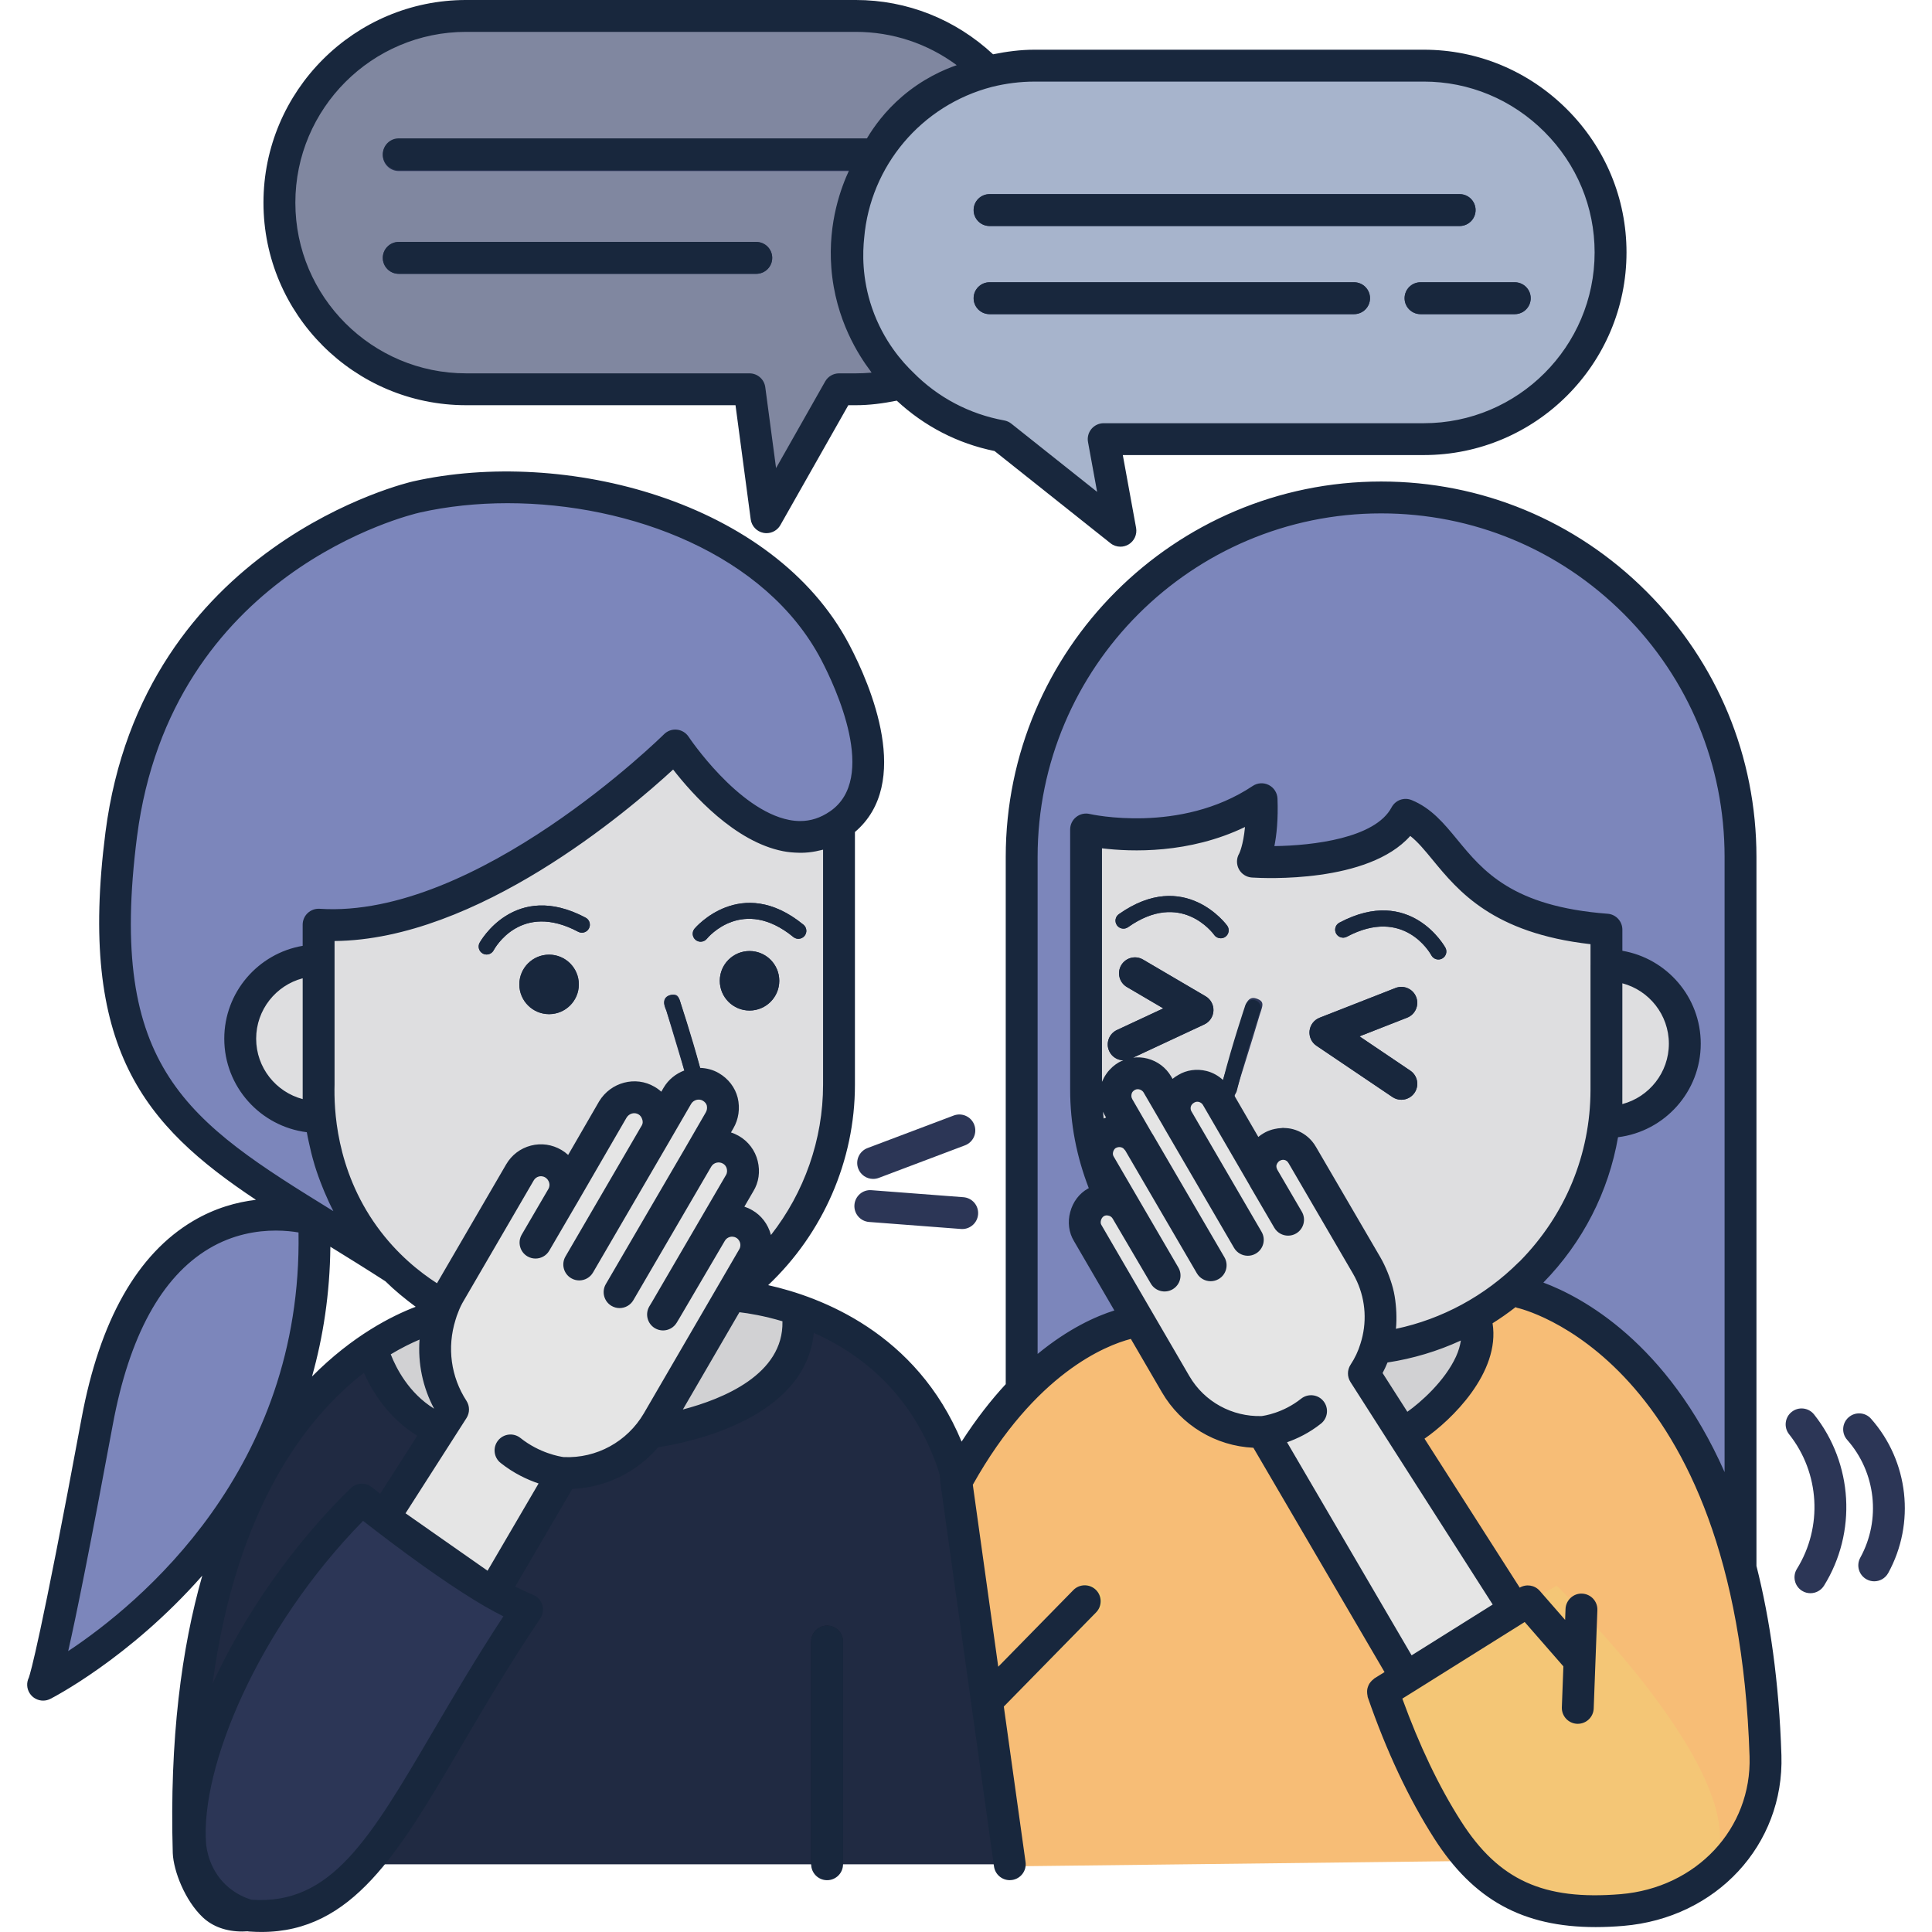 <svg id="Capa_1" enable-background="new 0 0 117.836 121.248" height="512" viewBox="0 0 117.836 121.248" width="512" xmlns="http://www.w3.org/2000/svg"><path d="m106.775 116.599c1.504-1.686 2.397-3.905 2.314-6.409-.14-4.61-.72-8.49-1.56-11.77-3.95-15.32-13.83-17.33-13.83-17.33l-.29-.34c-.8.69-1.67 1.3-2.59 1.83l-21.021.38-.029-.05s-3.34.26-7.19 4.18c-1.4 1.42-2.87 3.33-4.27 5.89l3.36 24.02.75.12z" fill="#f7bd76"/><path d="m100.919 37.83c-4.08-4.08-9.72-6.61-15.95-6.61-12.45 0-22.56 10.09-22.56 22.56v33.14l.17.17c2.406-2.45 4.613-3.47 5.93-3.891 0 0 .32-.088.893-.232.235-.046.367-.057.367-.057l-.018-.03c4.001-.985 16.798-3.792 24.704-1.567 2.38.821 9.783 4.343 13.073 17.107v-44.64c.001-6.23-2.529-11.87-6.609-15.95z" fill="#7c86bb"/><path d="m90.819 82.58c1.33 3.55-4.34 7.66-4.58 7.28l-2.35-3.67c.32-.49.57-1.02.74-1.58 2.23-.26 4.32-.96 6.19-2.03z" fill="#d1d1d3"/><path d="m59.018 107.922c-.401-.401-.401-1.051 0-1.452l6.744-6.744c.401-.401 1.051-.401 1.452 0 .401.401.401 1.051 0 1.452l-6.744 6.744c-.4.401-1.05.401-1.452 0z" fill="#f4c676"/><path d="m61.669 117h-51.23s0 0-.24-.73h-.06c-.01-.19 0-.38-.01-.57-.1-.9-.1-1.88-.01-2.93.16-9.41 2.14-15.94 4.65-20.44 2.17-3.91 4.75-6.29 6.87-7.72l26.52-2.58.58.31c3.28 1.22 7.45 3.86 9.39 9.61.11.32.17.67.18 1.01v.02z" fill="#202a42"/><path d="m48.619 82.29c-.951-.733-3.807-.948-4.359-.984-.032-.002-.038-.003-.054-.003-.029-.002-.047-.003-.047-.003l-2.58-.45-12.695.45-4.137 1.657c-.045.017-.09.036-.137.055l-.128.051s-.393.14-1.106.516c-.09.046-.186.102-.279.152-.094.052-.185.101-.288.16-.372.21-.758.441-1.17.719 0 0 .014.058.044.162 1.969 8.219 12.681 6.633 19.203 4.783.74-.174 1.631-.431 2.548-.796.031-.011.066-.022.097-.033 5.73-1.978 5.67-6.374 5.088-6.436z" fill="#d1d1d3"/><path d="m50.709 40.93c-4.58-8.73-17.23-11.78-26.28-9.74-.01 0-16.27 3.66-18.53 21.17-1.9 14.89 3.26 18.61 12.15 24.11.801.493 1.634 1.002 2.495 1.536.816.506 1.659 1.035 2.525 1.594-.086-.086-.161-.182-.244-.27.183.144.363.291.531.453.367.352.693.751 1.1 1.056.915.687 2.122.824 3.265.85 4.364.099 9.075-1.324 11.566-4.908.838-1.206 1.381-2.587 1.916-3.954 1.557-3.976 3.114-7.953 4.671-11.929.158-.403.32-.813.589-1.152.432-.542 1.088-.844 1.654-1.244 2.293-1.621 3.21-4.278 3.054-6.945 3.09-2.431 1.021-7.806-.462-10.627z" fill="#7c86bb"/><path d="m40.679 46.8s-11.98 11.91-22.39 11.23v2.24 7.8c0 4.49 1.84 8.58 4.78 11.53.01.01.02.01.03.02.21.21.425.413.644.611.206.185.427.352.642.527l-.002.018s.157.134.45.349c.059.044.12.086.18.129.127.09.274.19.436.297.219.15.432.309.66.449.004-.01.009-.019.012-.029 3.148 1.87 10.207 4.73 18.07-.728l-.032.057c.203-.146.402-.297.597-.451 3.77-2.987 6.193-7.616 6.193-12.779v-16.33c-4.7 3.24-10.03-4.59-10.27-4.94z" fill="#dedee0"/><path d="m99.109 60.58c2.72 0 4.92 2.2 4.92 4.92s-2.2 4.92-4.92 4.92v-2.03z" fill="#dedee0"/><path d="m86.938 51.402c-1.82 3.42-9.58 2.93-9.58 2.93s.64-1.08.54-3.91c-4.99 3.33-11.02 1.9-11.02 1.9v16.33c0 .617.035 1.226.104 1.827.053.464.117.923.212 1.381.215 1.043.532 2.065.938 3.049.553 1.341 1.278 2.612 2.17 3.757 1.082 1.389 2.409 2.579 3.906 3.506 1.875 1.161 3.985 1.897 6.149 2.296.78.144 1.567.245 2.357.31.672.055 1.381.15 2.072.128.692-.022 1.38-.205 2.053-.357.53-.12 1.054-.266 1.57-.438.984-.328 1.941-.75 2.84-1.268.92-.53 1.79-1.14 2.59-1.83.31-.26.6-.54.89-.82.01-.01.02-.01.03-.02 2.94-2.95 4.78-7.03 4.78-11.52v-7.81-2.24c-9.491-.721-9.501-5.931-12.601-7.201z" fill="#dedee0"/><path d="m82.35 57.905c-.244.13-.336.433-.207.676.13.244.433.337.676.207 3.58-1.906 5.237 1.039 5.306 1.166.091.167.263.261.44.261.08 0 .161-.019.237-.06.242-.131.333-.432.204-.675-.021-.041-2.186-3.956-6.656-1.575z" fill="#2c3656"/><path d="m68.511 57.371c-.226.159-.279.471-.12.697.159.225.471.28.697.12 3.312-2.339 5.327.372 5.41.489.098.136.251.208.407.208.101 0 .202-.03.29-.093.224-.16.276-.471.117-.695-.025-.039-2.663-3.652-6.801-.726z" fill="#2c3656"/><path d="m87.17 62.57c-.202-.514-.781-.768-1.296-.566l-4.766 1.867c-.346.136-.588.452-.629.821s.126.731.435.938l4.766 3.217c.171.116.366.171.559.171.321 0 .637-.154.83-.44.309-.458.188-1.08-.269-1.388l-3.188-2.152 2.993-1.172c.512-.202.766-.782.565-1.296z" fill="#2c3656"/><path d="m73.954 62.523-3.927-2.304c-.475-.28-1.089-.12-1.368.356-.28.476-.12 1.089.356 1.368l2.285 1.341-2.91 1.357c-.5.233-.717.829-.483 1.329.166.354.512.563.878.573-.003.001-.007.003-.01.005.133-.003.357-.046.74-.225l4.356-2.032c.337-.157.559-.488.576-.859s-.172-.721-.493-.909z" fill="#2c3656"/><path d="m89.269 94.59-3.03-4.73-2.35-3.67c.32-.49.57-1.02.74-1.58.54-1.68.39-3.57-.57-5.21l-4.03-6.91c-.39-.69-1.26-.91-1.93-.51-.34.2-.55.51-.65.84-.1.34-.05.72.12 1.05l-.21-.36-2.71-4.67c-.4-.67-1.26-.9-1.92-.51-.35.19-.58.52-.67.86-.08.34-.05.71.13 1.02l-1.26-2.15c-.39-.68-1.27-.9-1.93-.52-.34.2-.57.51-.66.86s-.05.74.15 1.08l1.23 2.15c-.39-.62-1.22-.83-1.89-.46-.33.19-.55.52-.65.87-.09.35-.05.73.15 1.06l4.05 6.95-2.39-4.07c-.22-.38-.58-.62-.99-.68-.31-.06-.65-.01-.94.17-.34.18-.54.51-.64.86-.09.34-.06.73.14 1.06l2.94 5.06.27.46 1.25 2.14 1.06 1.83c1.16 1.98 3.3 3.07 5.45 2.98l2.49 4.25 6.52 11.16 6.82-4.27z" fill="#e5e5e5"/><path d="m51.999 1c3.24 0 6.18 1.33 8.31 3.48-5.06 1.31-8.82 5.92-8.82 11.36 0 2.87 1.05 5.51 2.79 7.56.2.23.4.45.61.67-.93.23-1.89.36-2.89.36h-1.05l-4.55 8.03-1.07-8.03h-17.78c-6.45 0-11.72-5.27-11.72-11.71 0-6.45 5.27-11.72 11.72-11.72h24.45z" fill="#8087a0"/><path d="m18.289 68.07v2.04c-2.72 0-4.92-2.21-4.92-4.92 0-2.72 2.2-4.92 4.92-4.92z" fill="#dedee0"/><path d="" fill="#202a42"/><path d="m29.239 99.96c.79.45 1.52.81 2.13 1.05-4.39 6.5-6.98 12.13-9.88 15.59-2.07 2.48-4.3 3.84-7.44 3.62-.06 0-.11-.01-.16-.02-.02.01-.03 0-.03 0-2.29-.24-3.44-1.92-3.63-4.42-.42-5.46 3.75-14.83 10.78-21.67 0 0 .54.44 1.39 1.1 1.66 1.27 4.49 3.38 6.84 4.75z" fill="#2c3656"/><path d="m51.199 103.02v13.98h-2v-13.98c0-.55.45-1 1-1s1 .45 1 1z" fill="#151e30"/><path d="m19.17 76.007c-.328.178-2.769.247-2.769.247-3.083-.256-9.731.696-12.013 12.955-2.77 14.93-3.31 16.37-3.38 16.51.36-.18 8.62-4.41 13.5-13.53 1.723-3.223 3.012-7.062 3.398-11.541.387-1.633 1.546-4.794 1.264-4.641z" fill="#7c86bb"/><path d="m35.048 57.592c-4.472-2.381-6.634 1.535-6.656 1.575-.13.243-.039.546.205.677.075.04.156.059.235.059.179 0 .351-.096.441-.264.068-.126 1.703-3.082 5.305-1.164.244.13.546.038.676-.207.13-.244.038-.546-.206-.676z" fill="#2c3656"/><circle cx="32.753" cy="61.779" fill="#2c3656" r="1.867"/><path d="m41.88 58.283c-.175.214-.144.529.069.704.093.076.206.113.317.113.145 0 .288-.062.387-.183.091-.112 2.269-2.692 5.43-.112.213.175.528.143.703-.071s.143-.529-.071-.703c-3.923-3.203-6.806.217-6.835.252z" fill="#2c3656"/><circle cx="45.333" cy="61.552" fill="#2c3656" r="1.867"/><path d="m41.24 67.183-1.129-3.762s-.43-.777.207-.959.581.217.83.959 1.083 3.599 1.083 3.599z" fill="#2c3656"/><path d="m74.64 69.08 1.78-5.74s.08-.885.709-.678c.629.206.36.506.15 1.26s-1.726 5.578-1.726 5.578z" fill="#2c3656"/><path d="m105.169 118.04-.01.01c-1.44 1.02-3.19 1.67-5.08 1.82-3.89.32-6.77-.38-9.14-2.75-.63-.63-1.22-1.39-1.79-2.28-1.72-2.67-3.04-5.66-4.07-8.66l1.46-.91 6.82-4.27 2.63-1.48s14.19 13.65 9.18 18.52z" fill="#f4c676"/><path d="m33.629 92.45-4.39 7.51c-2.35-1.37-5.18-3.48-6.84-4.75l3.51-5.48.82-1.28c-1.12-1.72-1.44-3.87-.82-5.87.06-.2.13-.39.2-.58.12-.31.26-.61.44-.91l4.37-7.51c.43-.73 1.36-.99 2.1-.55.36.21.6.56.7.92.11.37.06.77-.12 1.13l.23-.39 2.93-5.07c.44-.72 1.37-.98 2.1-.55.36.2.62.56.71.94.1.36.07.76-.13 1.1l1.36-2.34c.26-.44.7-.7 1.17-.75.32-.04.64.02.93.19.38.22.63.55.72.93.09.39.04.81-.17 1.17l-1.39 2.4c.42-.72 1.36-.98 2.1-.55.37.2.62.55.71.94.1.37.07.79-.15 1.14l-4.67 8.01 2.86-4.87c.42-.73 1.36-1 2.09-.57.36.21.6.56.71.94.09.37.06.8-.16 1.15l-1.39 2.4-1.8 3.1-1.64 2.82-1.16 1.99c-.14.24-.29.47-.46.68-1.32 1.73-3.38 2.64-5.46 2.55z" fill="#e5e5e5"/><path d="m22.318 9.735c0 .552.448 1 1 1h29.501c.552 0 1-.448 1-1s-.448-1-1-1h-29.501c-.552 0-1 .448-1 1z" fill="#2c3656"/><path d="m23.318 17.184h22.438c.552 0 1-.448 1-1s-.448-1-1-1h-22.438c-.552 0-1 .448-1 1s.448 1 1 1z" fill="#2c3656"/><path d="m111.912 99.986c-.18 0-.362-.048-.526-.15-.469-.291-.614-.908-.322-1.377 1.632-2.63 1.436-6.024-.489-8.446-.344-.432-.272-1.062.161-1.405.431-.344 1.061-.272 1.405.161 2.449 3.081 2.699 7.399.623 10.745-.191.304-.517.472-.852.472z" fill="#2c3656"/><path d="m115.916 99.239c-.163 0-.328-.04-.48-.124-.484-.266-.661-.874-.395-1.358 1.312-2.386.981-5.357-.822-7.395-.366-.413-.328-1.045.086-1.411.414-.365 1.047-.328 1.411.086 2.362 2.668 2.795 6.559 1.078 9.683-.183.332-.525.519-.878.519z" fill="#2c3656"/><path d="m53.091 73.986c-.404 0-.784-.247-.936-.647-.195-.517.065-1.093.582-1.289l5.411-2.043c.515-.194 1.093.065 1.289.583.195.517-.065 1.093-.582 1.289l-5.411 2.043c-.116.043-.235.064-.353.064z" fill="#2c3656"/><path d="m58.681 77.131c-.025 0-.051-.001-.077-.003l-5.767-.44c-.551-.042-.963-.522-.921-1.073s.52-.969 1.073-.921l5.767.44c.551.042.963.522.921 1.073-.04.525-.479.924-.996.924z" fill="#2c3656"/><path d="m95.929 7.57c2.12 2.12 3.44 5.05 3.44 8.27 0 6.45-5.27 11.72-11.72 11.72h-20.09l1.05 5.75-7.47-5.94c-2.42-.44-4.59-1.62-6.25-3.3-.21-.22-.41-.44-.61-.67-1.74-2.05-2.79-4.69-2.79-7.56 0-5.44 3.76-10.05 8.82-11.36.93-.23 1.9-.36 2.9-.36h24.44c3.23 0 6.15 1.32 8.28 3.45z" fill="#a7b4cc"/><path d="m86.443 18.715c0 .552.448 1 1 1h5.914c.552 0 1-.448 1-1s-.448-1-1-1h-5.914c-.552 0-1 .448-1 1z" fill="#2c3656"/><path d="m59.397 13.184c0 .552.448 1 1 1h29.501c.552 0 1-.448 1-1s-.448-1-1-1h-29.501c-.553 0-1 .448-1 1z" fill="#2c3656"/><path d="m83.273 17.715h-22.876c-.552 0-1 .448-1 1s.448 1 1 1h22.876c.552 0 1-.448 1-1s-.448-1-1-1z" fill="#2c3656"/><g fill="#18273d"><path d="m35.048 57.592c-4.472-2.381-6.634 1.535-6.656 1.575-.13.243-.039.546.205.677.075.04.156.059.235.059.179 0 .351-.096.441-.264.068-.126 1.703-3.082 5.305-1.164.244.13.546.038.676-.207.13-.244.038-.546-.206-.676z"/><circle cx="32.753" cy="61.779" r="1.867"/><path d="m41.88 58.283c-.175.214-.144.529.069.704.093.076.206.113.317.113.145 0 .288-.062.387-.183.091-.112 2.269-2.692 5.43-.112.213.175.528.143.703-.071s.143-.529-.071-.703c-3.923-3.203-6.806.217-6.835.252z"/><circle cx="45.333" cy="61.552" r="1.867"/><path d="m82.35 57.905c-.244.13-.336.433-.207.676.13.244.433.337.676.207 3.58-1.906 5.237 1.039 5.306 1.166.091.167.263.261.44.261.08 0 .161-.019.237-.06.242-.131.333-.432.204-.675-.021-.041-2.186-3.956-6.656-1.575z"/><path d="m68.511 57.371c-.226.159-.279.471-.12.697.159.225.471.28.697.12 3.312-2.339 5.327.372 5.41.489.098.136.251.208.407.208.101 0 .202-.03.29-.093.224-.16.276-.471.117-.695-.025-.039-2.663-3.652-6.801-.726z"/><path d="m108.525 98.274v-44.493c0-6.293-2.451-12.21-6.902-16.66-4.45-4.451-10.363-6.902-16.649-6.902-12.992 0-23.562 10.57-23.562 23.562v33.086c-.917.99-1.85 2.18-2.77 3.606-2.832-6.824-8.834-9.083-12.14-9.819 3.441-3.254 5.446-7.81 5.446-12.58v-15.859c3.614-3.065.996-9.185-.351-11.75-4.761-9.067-17.922-12.384-27.38-10.254-.169.037-16.971 3.893-19.305 22.026-1.74 13.567 2.432 18.394 9.444 23.062-1.201.142-2.564.512-3.939 1.325-3.507 2.073-5.865 6.246-7.007 12.402-2.573 13.868-3.209 15.982-3.306 16.257-.155.313-.14.697.066 1.002.191.285.507.442.831.442.15 0 .301-.034.443-.104.095-.047 4.957-2.526 9.546-7.74-1.296 4.54-2.063 10.237-1.853 17.416.048 1.125.769 2.977 1.881 4.026.625.588 1.478.893 2.484.893.107 0 .217-.007.327-.014.056.009.116.019.154.017.245.017.485.025.72.025 5.699 0 8.584-4.917 12.517-11.619 1.42-2.42 3.029-5.164 4.981-8.055.17-.252.216-.567.126-.857s-.308-.523-.591-.634c-.322-.125-.702-.307-1.107-.513l3.583-6.128c2.099-.085 4.038-1.045 5.393-2.615 1.829-.277 9.238-1.735 9.762-7.177 2.88 1.278 6.184 3.762 7.818 8.619.073.215.114.465.122.722.001.038.004.075.009.111l3.359 24.033c.07.5.498.862.989.862.046 0 .093-.003.14-.01.547-.076.929-.582.852-1.128l-1.364-9.757 5.792-5.91c.386-.394.38-1.027-.014-1.414-.395-.386-1.028-.38-1.415.015l-4.713 4.809-1.596-11.419c3.925-7.005 8.351-8.748 9.918-9.154l1.952 3.354c1.21 2.071 3.37 3.366 5.738 3.478l8.231 14.078-.635.394c-.021.013-.031.034-.051.048-.069.049-.126.105-.179.168-.031.037-.061.073-.086.114-.041.067-.07.137-.095.212-.016.048-.03.094-.038.144-.012.073-.013.145-.008.22.003.058.009.113.023.171.008.032.002.065.013.097 1.175 3.397 2.58 6.384 4.176 8.877 2.457 3.839 5.543 5.558 10.127 5.558.554 0 1.131-.025 1.731-.075 5.84-.483 10.109-5.087 9.929-10.71-.149-4.636-.725-8.552-1.567-11.881zm-89.235-30.202v-7.808-1.208c8.938-.079 18.4-8.137 21.248-10.762 1.215 1.563 3.872 4.535 6.903 5.125.333.065.66.091.983.097.052.001.105.004.157.003.311-.003.616-.035.915-.094.052-.01.103-.023.155-.035.099-.023.199-.039.297-.067v14.751c0 3.444-1.181 6.764-3.271 9.434-.001-.006-.003-.011-.004-.017-.18-.667-.6-1.216-1.17-1.541-.158-.093-.324-.167-.494-.223l.558-.958c.347-.561.445-1.242.278-1.911-.161-.66-.593-1.232-1.182-1.569-.16-.092-.326-.165-.495-.219l.148-.256c.333-.567.434-1.264.275-1.919-.163-.648-.584-1.198-1.189-1.551-.368-.214-.769-.311-1.168-.326-.546-2.054-1.272-4.219-1.28-4.244-.088-.261-.372-.401-.633-.315-.262.088-.403.372-.315.633.008.024.703 2.098 1.236 4.088-.528.2-.998.564-1.305 1.089l-.142.245c-.131-.12-.275-.225-.43-.313-1.183-.693-2.735-.292-3.47.916l-1.945 3.365c-.128-.118-.268-.223-.417-.311-.586-.346-1.268-.445-1.922-.275-.654.169-1.205.586-1.55 1.176l-4.343 7.463c-1.067-.689-2.507-1.816-3.767-3.562-2.598-3.601-2.699-7.437-2.661-8.901zm2.862 25.675c-.318-.25-.516-.41-.519-.412-.394-.318-.963-.292-1.326.061-3.645 3.547-6.694 7.972-8.674 12.269 1.5-11.117 5.922-16.733 9.498-19.51.514 1.16 1.525 2.827 3.35 3.949zm3.387-5.34c-1.587-.978-2.387-2.55-2.723-3.413.685-.411 1.296-.708 1.808-.925-.11 1.494.198 2.996.915 4.338zm-8.249-20.333v.903c-1.679-.443-2.92-1.975-2.92-3.791s1.241-3.348 2.92-3.791zm-10.395-15.583c2.135-16.592 17.117-20.183 17.753-20.327 1.731-.389 3.594-.585 5.502-.585 7.732 0 16.21 3.217 19.676 9.817.897 1.71 3.591 7.45.557 9.524 0 0-.001.001-.002.001-.592.407-1.21.607-1.874.606-.222 0-.448-.023-.681-.068-3.241-.629-6.288-5.178-6.318-5.224-.166-.25-.435-.413-.733-.443-.299-.032-.594.075-.807.286-.117.116-11.771 11.602-21.614 10.955-.273-.018-.547.08-.749.268-.202.189-.316.454-.316.73v1.327c-2.789.477-4.92 2.906-4.92 5.829 0 3.013 2.264 5.503 5.18 5.869.018.104.039.207.059.311.017.09.038.178.057.267.098.47.212.935.349 1.393.01.033.017.067.028.1.146.477.317.945.504 1.407.037.092.074.185.113.276.172.405.354.807.557 1.199-9.169-5.651-14.194-8.91-12.321-23.518zm-4.322 51.129c.519-2.28 1.362-6.463 2.803-14.228 1.029-5.544 3.057-9.255 6.028-11.029 1.511-.902 3.031-1.135 4.199-1.135.575 0 1.065.057 1.425.118.253 14.894-10.001 23.322-14.455 26.274zm16.454-25.378c1.106.682 2.252 1.393 3.453 2.167.59.582 1.234 1.107 1.902 1.602-1.47.559-3.957 1.803-6.506 4.374.694-2.473 1.12-5.181 1.151-8.143zm-7.801 37.456c-.362-4.739 3.218-13.484 9.854-20.252.202.158.442.345.714.554 2.79 2.141 5.126 3.763 6.944 4.821h.001c.002.001.003.002.005.003.402.23.783.435 1.141.614-1.693 2.58-3.117 5.008-4.391 7.178-4.008 6.83-6.422 10.955-11.418 10.606-.377-.114-1.028-.369-1.63-.95-1.017-.981-1.184-2.204-1.22-2.574zm22.451-24.255c-.003 0-.005.001-.008.001-.249-.034-1.516-.246-2.714-1.2-.432-.344-1.061-.272-1.405.16s-.272 1.062.16 1.405c.837.666 1.69 1.055 2.384 1.291l-3.202 5.476c-.047-.03-5.113-3.579-5.147-3.605l3.825-5.977c.211-.331.21-.754-.003-1.083-.974-1.503-1.229-3.338-.685-5.082.042-.16.103-.311.169-.482.092-.251.211-.498.364-.75l4.373-7.514c.073-.125.188-.214.324-.249.097-.024.243-.035.404.062.113.066.205.19.245.332.035.122.018.262-.047.384-.001.002-.004.004-.005.006l-1.671 2.862c-.278.477-.117 1.089.359 1.368.159.092.332.136.503.136.344 0 .679-.177.865-.496l1.685-2.887.004-.007c.001-.002.003-.003.004-.004l3.158-5.451c.16-.262.491-.356.748-.205.113.065.204.185.245.347.024.085.039.212-.03.333-.001.001 0 .002-.001.003l-.2.341c-.001.001-.001.003-.001.004l-4.595 7.891c-.278.477-.116 1.089.361 1.367.158.092.331.136.502.136.344 0 .68-.178.865-.497l4.796-8.235c.001-.003.001-.005.003-.008 0-.001.001-.001.002-.002l1.355-2.335c.15-.254.486-.346.731-.205.134.078.224.188.253.301.035.146.014.306-.061.433l-1.385 2.396-.001.001-4.889 8.383c-.278.477-.117 1.089.36 1.368.159.092.332.136.503.136.344 0 .679-.178.865-.496l4.888-8.382c0-.001.001-.001.001-.001.147-.252.477-.337.737-.187.118.067.204.18.236.314.021.085.045.248-.05.403l-4.657 7.99c-.001.002-.004.003-.005.006l-.144.24c-.284.474-.131 1.088.342 1.373.161.097.339.143.514.143.339 0 .67-.173.858-.485l.144-.24c0-.001 0-.001.001-.002.002-.003.004-.004.006-.007l2.867-4.886c.07-.123.186-.211.324-.248.078-.021.232-.042.401.057.146.084.211.227.237.32.027.106.031.259-.054.398l-5.99 10.301c-1.041 1.773-2.967 2.832-5.021 2.74zm13.722-8.509c.071 3.32-3.733 4.863-6.25 5.523l3.55-6.105c.579.067 1.547.225 2.702.569.001.005-.002.009-.002.013zm16.013 2.036v-31.189c0-11.889 9.673-21.562 21.562-21.562 5.752 0 11.163 2.243 15.235 6.316s6.316 9.487 6.316 15.246v38.605c-3.607-8.145-8.954-10.991-11.373-11.894 2.485-2.542 4.091-5.703 4.686-9.123 2.921-.361 5.191-2.853 5.191-5.871 0-2.922-2.131-5.351-4.919-5.829v-1.327c0-.523-.403-.958-.924-.997-5.985-.455-7.817-2.682-9.433-4.647-.836-1.016-1.625-1.976-2.864-2.485-.477-.198-1.022.001-1.263.456-1.026 1.935-4.92 2.398-7.354 2.431.14-.706.243-1.684.195-2.98-.014-.362-.222-.688-.544-.853-.322-.166-.709-.143-1.01.058-4.553 3.039-10.175 1.772-10.23 1.759-.3-.071-.611 0-.85.19-.239.189-.379.478-.379.783v16.329c0 2.143.408 4.212 1.17 6.181-.017.01-.037.016-.054.026-.546.307-.942.833-1.11 1.468-.177.63-.087 1.303.234 1.827l2.534 4.354c-1.153.363-2.875 1.13-4.816 2.728zm23.204 3.63-1.554-2.431c.116-.217.217-.438.309-.662 1.592-.243 3.143-.707 4.604-1.38-.05.321-.144.656-.306 1.01-.707 1.542-2.219 2.874-3.053 3.463zm-.716-5.206c.035-.346.036-.691.023-1.036-.003-.086-.008-.17-.015-.256-.026-.342-.066-.683-.139-1.019 0-.002 0-.004-.001-.005-.073-.337-.179-.667-.299-.993-.03-.081-.061-.161-.094-.242-.132-.323-.279-.64-.457-.945l-4.022-6.896c-.079-.142-.171-.273-.274-.393-.309-.361-.718-.619-1.186-.745-.188-.05-.377-.07-.566-.075-.02 0-.039-.008-.059-.008-.034 0-.067.012-.101.014-.144.006-.285.025-.425.057-.052.012-.103.022-.154.037-.182.055-.36.125-.526.224-.122.07-.236.149-.342.238l-1.524-2.627c.085-.067.149-.161.176-.275.532-2.217 1.47-5.013 1.479-5.042.088-.262-.053-.545-.315-.633-.26-.086-.545.054-.633.315-.009.027-.845 2.518-1.396 4.691-.292-.267-.64-.468-1.035-.567-.621-.155-1.261-.061-1.768.245-.13.071-.253.155-.367.249l-.086-.148c-.328-.561-.856-.96-1.487-1.125-.299-.078-.603-.095-.898-.06l4.462-2.082c.337-.157.559-.488.576-.859s-.172-.721-.493-.909l-3.927-2.304c-.475-.28-1.089-.12-1.368.356-.28.476-.12 1.089.356 1.368l2.285 1.341-2.91 1.357c-.5.233-.717.829-.483 1.329.166.354.512.563.878.573-.096.04-.194.078-.285.131-.133.077-.255.167-.37.265-.038.033-.07.069-.106.104-.073.07-.142.142-.205.219-.035.044-.066.09-.098.136-.053.076-.102.154-.145.235-.027.05-.051.1-.073.152-.016.036-.038.07-.052.107v-14.655c1.842.225 5.466.354 8.976-1.338-.111 1.163-.363 1.661-.362 1.661-.179.299-.188.67-.026.979.163.308.474.51.822.532.792.05 7.296.363 9.936-2.61.474.37.906.895 1.411 1.509 1.605 1.952 3.778 4.592 9.902 5.284v1.318c0 .003-.001.005-.001.007v7.838c-.008 4.028-1.575 7.829-4.433 10.734-.03.024-.059.049-.084.075-2.119 2.109-4.81 3.56-7.692 4.167zm-18.343-13.199c-.017-.141-.031-.281-.044-.423.033.072.069.142.109.211l.087.151c-.051.019-.101.039-.152.061zm32.551-1.778c0-.01.001-.02.001-.03v-6.678c1.678.443 2.919 1.975 2.919 3.79 0 1.816-1.241 3.348-2.92 3.791zm-27.165 17.957-5.534-9.509c-.041-.065-.051-.173-.022-.276.019-.07.065-.197.19-.268.087-.053.17-.052.268-.034.119.019.218.087.282.197l2.391 4.072c.278.476.891.635 1.367.357.476-.279.637-.89.359-1.367l-4.063-6.973c-.046-.076-.059-.176-.032-.275.015-.055.061-.189.17-.251.053-.029.108-.047.163-.055.11-.015.219.011.305.074.022.016.038.042.057.063.018.02.039.035.053.059.005.009.015.014.02.023l4.49 7.699c.186.318.521.496.865.496.171 0 .344-.044.503-.136.477-.278.638-.891.36-1.368l-4.502-7.72c-.005-.009-.015-.014-.02-.022l-1.257-2.174c-.076-.131-.067-.252-.041-.351.021-.087.089-.17.192-.229.115-.069.235-.052.296-.035.065.017.188.066.265.198l1.25 2.146c.002.004.002.009.004.013l4.417 7.584c.186.319.521.497.865.497.171 0 .344-.043.502-.136.478-.278.639-.89.361-1.367l-4.232-7.269c-.001-.001-.001-.002-.001-.003l-.175-.299c-.002-.004-.002-.008-.004-.011-.042-.073-.051-.184-.03-.268.028-.104.097-.194.219-.262.112-.067.227-.054.285-.039.064.016.183.063.256.186l2.926 5.038c.007.012.019.018.026.03l-.01.007 1.539 2.635c.186.318.521.496.865.496.171 0 .345-.044.503-.136.477-.279.638-.891.359-1.368l-1.54-2.638c-.002-.004-.002-.009-.004-.013-.056-.101-.06-.219-.047-.264.061-.196.167-.257.214-.284.126-.075.245-.059.304-.043.07.019.167.066.242.199l4.031 6.913c.098.167.186.337.264.512.55 1.22.633 2.609.215 3.904-.139.461-.347.904-.619 1.315-.217.33-.22.757-.007 1.09l8.926 13.964-5.089 3.188-7.818-13.372c.631-.223 1.387-.579 2.13-1.17.432-.344.504-.973.16-1.405-.343-.433-.973-.503-1.405-.16-1.141.907-2.346 1.074-2.483 1.091-1.842.052-3.588-.894-4.524-2.496zm27.055 32.499c-4.84.4-7.648-.879-10.008-4.568-1.391-2.174-2.626-4.774-3.69-7.704l.768-.477c.001 0 .001-.001.001-.001s.001 0 .002-.001l6.817-4.271h.001l.091-.057 2.428 2.782-.096 2.569c-.021.552.41 1.016.962 1.037h.038c.535 0 .979-.423.999-.962l.231-6.171c.021-.552-.41-1.016-.962-1.037-.539-.027-1.016.41-1.037.962l-.026.687-1.592-1.824c-.317-.363-.843-.442-1.257-.201l-5.975-9.348c1.675-1.154 4.768-4.138 4.271-7.242.497-.312.978-.65 1.443-1.012.034.011.06.033.096.041.138.028 13.787 3.094 14.589 28.149.146 4.536-3.334 8.255-8.094 8.649z"/><path d="m50.201 102.019c-.552 0-1 .448-1 1v13.978c0 .552.448 1 1 1s1-.448 1-1v-13.978c0-.552-.448-1-1-1z"/><path d="m87.17 62.57c-.202-.514-.781-.768-1.296-.566l-4.766 1.867c-.346.136-.588.452-.629.821s.126.731.435.938l4.766 3.217c.171.116.366.171.559.171.321 0 .637-.154.83-.44.309-.458.188-1.08-.269-1.388l-3.188-2.152 2.993-1.172c.512-.202.766-.782.565-1.296z"/><path d="m27.548 25.43h16.905l.954 7.162c.057.426.379.768.801.85.064.012.127.018.191.018.355 0 .69-.189.87-.507l4.263-7.523h.467c.85 0 1.713-.111 2.574-.286 1.723 1.603 3.826 2.694 6.136 3.161l7.277 5.787c.181.144.401.217.623.217.177 0 .355-.047.514-.142.357-.214.544-.627.47-1.038l-.834-4.57h18.891c7.014 0 12.72-5.706 12.72-12.72 0-3.381-1.326-6.569-3.733-8.977-2.415-2.413-5.607-3.742-8.988-3.742h-24.44c-.855 0-1.723.111-2.592.288-2.362-2.194-5.396-3.408-8.618-3.408h-24.45c-7.014 0-12.72 5.706-12.72 12.72 0 7.009 5.706 12.71 12.719 12.71zm24.98-10.497c.382-4.5 3.575-8.327 8.027-9.482.885-.218 1.778-.33 2.654-.33h24.44v-.001c2.847 0 5.537 1.121 7.573 3.157 2.029 2.03 3.147 4.716 3.147 7.563 0 5.911-4.809 10.72-10.72 10.72h-20.09c-.297 0-.578.132-.768.359-.19.228-.269.528-.216.82l.572 3.13-5.385-4.282c-.129-.103-.282-.172-.444-.201-2.181-.396-4.158-1.44-5.705-3.006-.663-.636-1.876-1.969-2.591-4.048-.645-1.876-.59-3.504-.494-4.399zm.173-6.249h-29.383c-.552 0-1 .448-1 1s.448 1 1 1h28.266c-.474 1.019-1.338 3.237-1.117 6.126.252 3.285 1.763 5.549 2.436 6.445.031.043.057.088.089.13-.33.031-.66.046-.992.046h-1.05c-.36 0-.692.194-.87.507l-3.082 5.439-.677-5.078c-.066-.497-.49-.868-.991-.868h-17.78c-5.911 0-10.72-4.805-10.72-10.71-.001-5.912 4.808-10.721 10.718-10.721h24.45c2.308 0 4.507.733 6.338 2.09-.836.29-2.127.855-3.418 1.959-1.097.939-1.796 1.927-2.217 2.635z"/><path d="m59.397 13.184c0 .552.448 1 1 1h29.501c.552 0 1-.448 1-1s-.448-1-1-1h-29.501c-.553 0-1 .448-1 1z"/><path d="m23.318 17.184h22.438c.552 0 1-.448 1-1s-.448-1-1-1h-22.438c-.552 0-1 .448-1 1s.448 1 1 1z"/><path d="m83.273 17.715h-22.876c-.552 0-1 .448-1 1s.448 1 1 1h22.876c.552 0 1-.448 1-1s-.448-1-1-1z"/><path d="m86.443 18.715c0 .552.448 1 1 1h5.914c.552 0 1-.448 1-1s-.448-1-1-1h-5.914c-.552 0-1 .448-1 1z"/></g></svg>